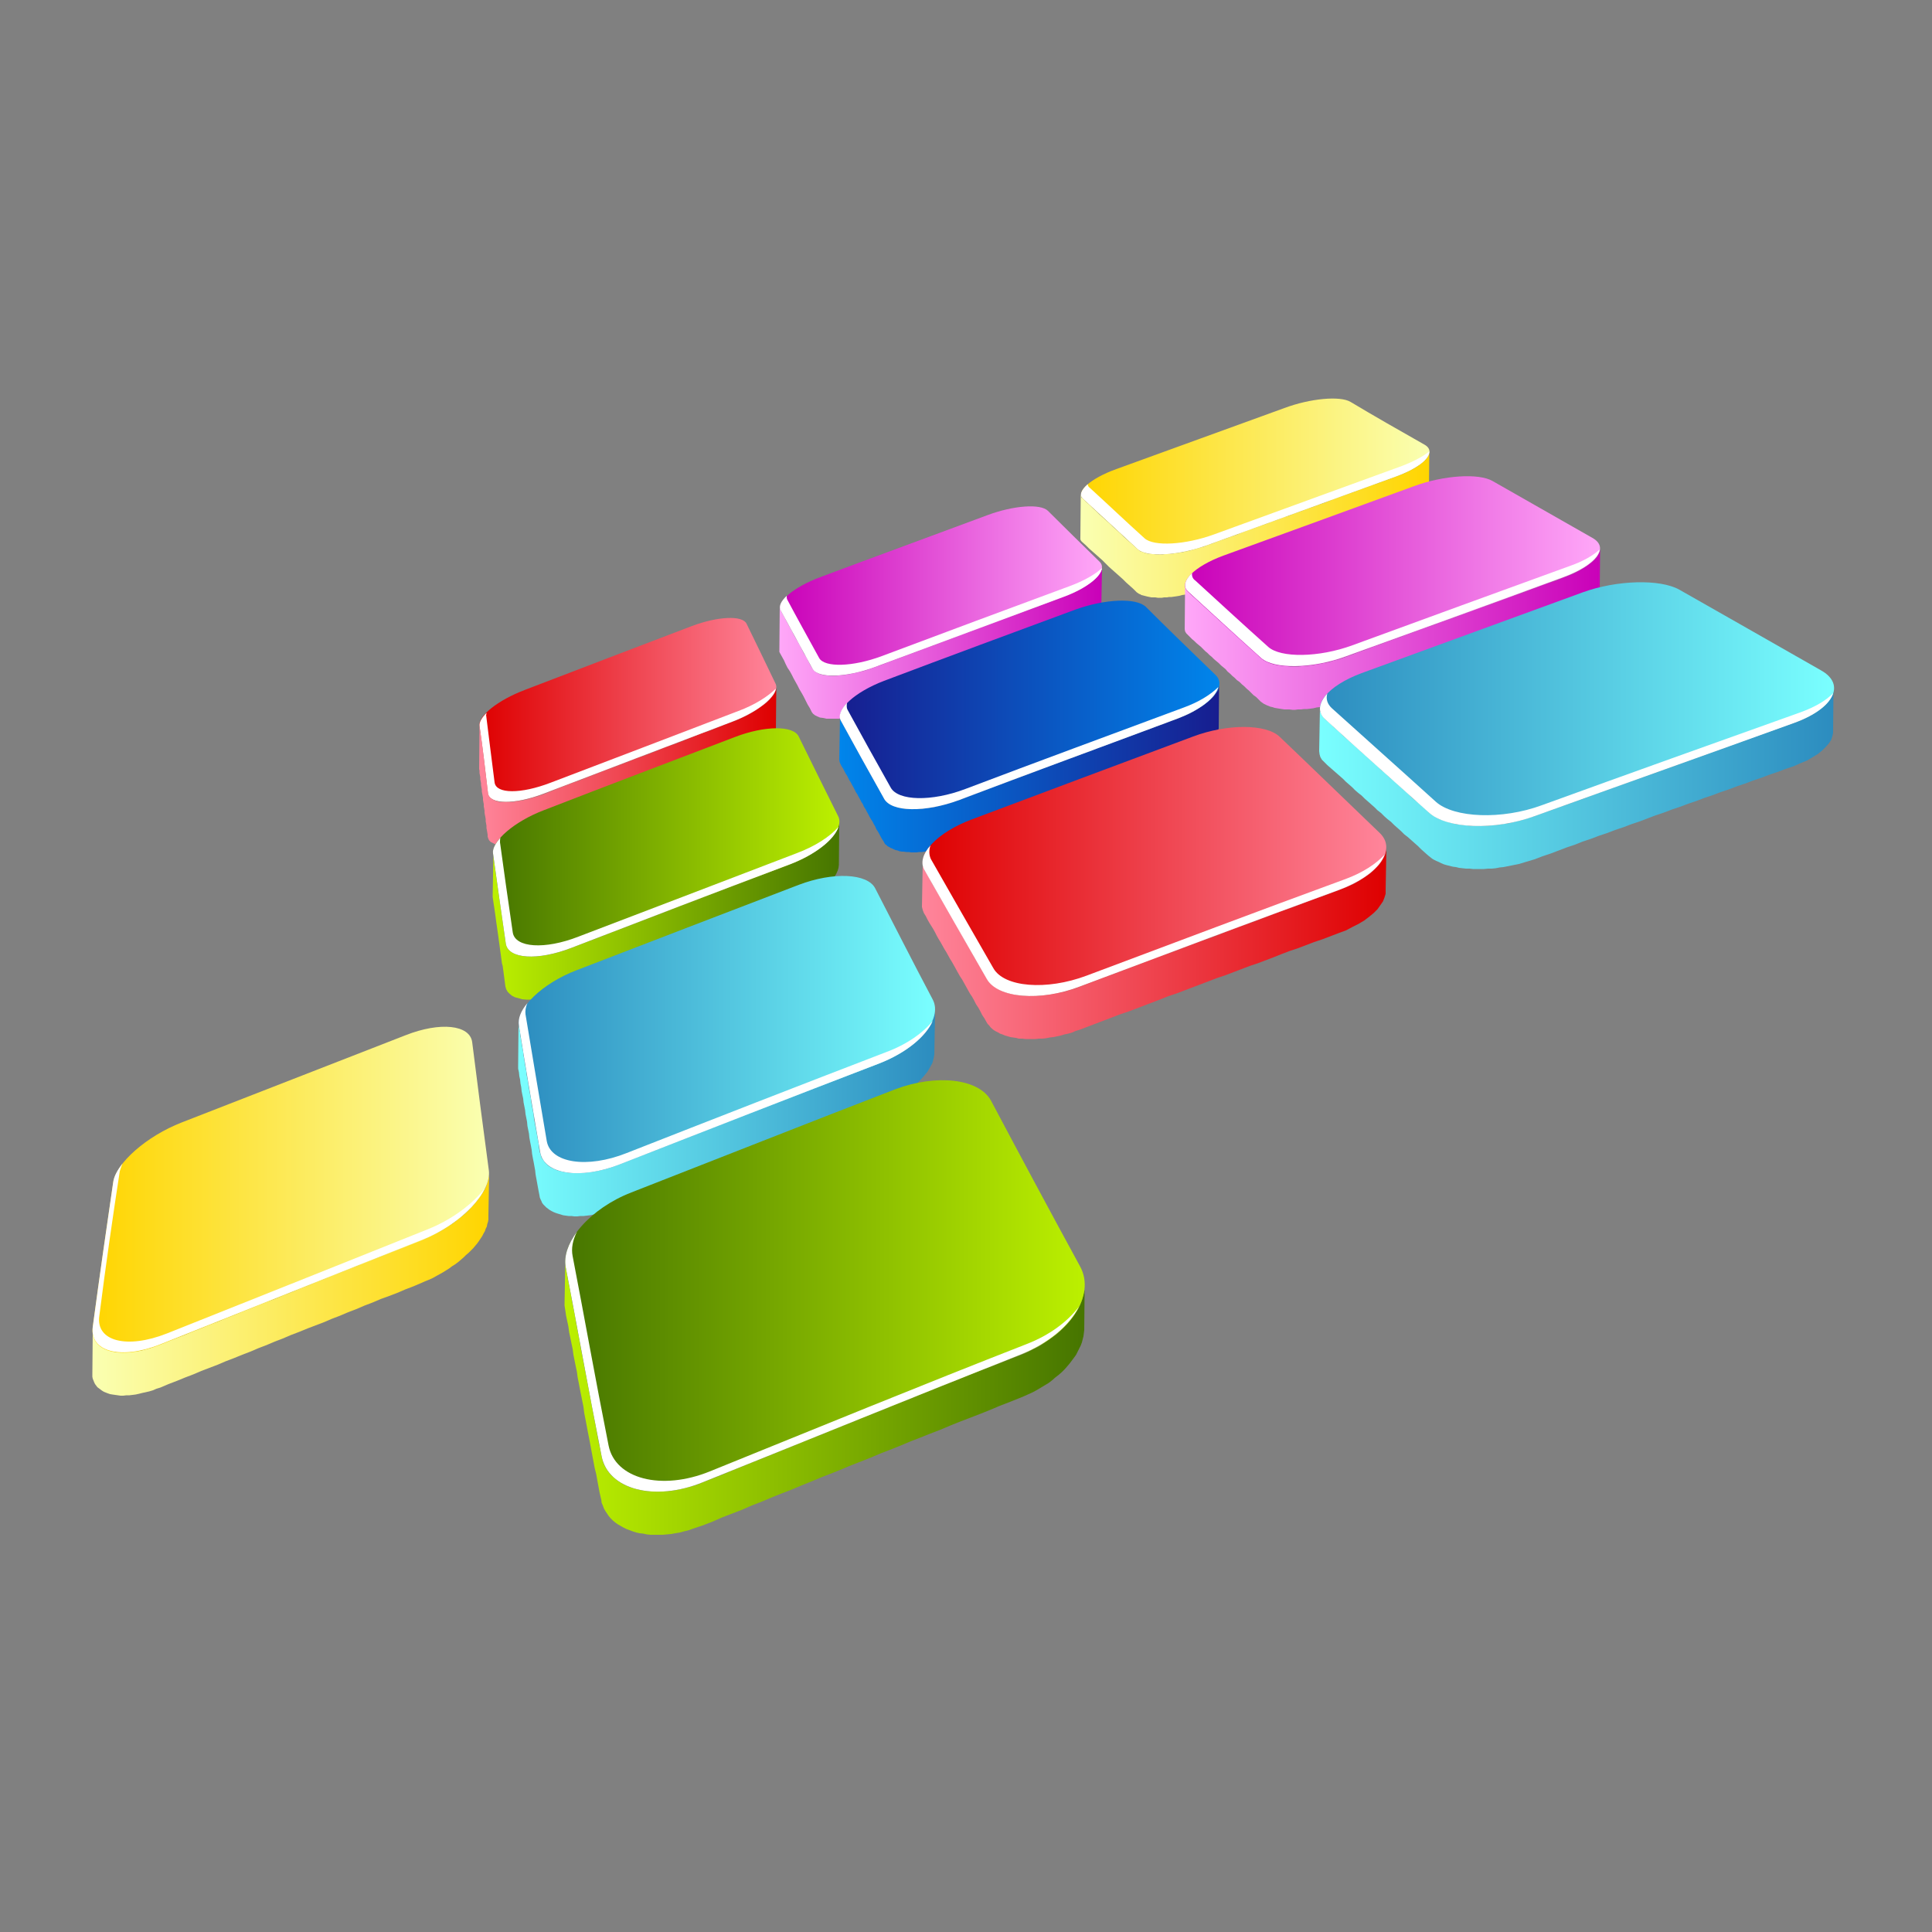 <?xml version="1.0" encoding="utf-8"?>
<!-- Generator: Adobe Illustrator 24.0.1, SVG Export Plug-In . SVG Version: 6.00 Build 0)  -->
<svg version="1.1" id="Layer_1" xmlns="http://www.w3.org/2000/svg" xmlns:xlink="http://www.w3.org/1999/xlink" x="0px" y="0px"
	 viewBox="0 0 500 500" style="enable-background:new 0 0 500 500;" xml:space="preserve">
<rect x="0" y="0" width="500" height="500" fill="#808080" stroke="none"/>
<style type="text/css">
	.st0{fill-rule:evenodd;clip-rule:evenodd;fill:url(#SVGID_1_);}
	.st1{fill-rule:evenodd;clip-rule:evenodd;fill:url(#SVGID_2_);}
	.st2{fill-rule:evenodd;clip-rule:evenodd;fill:url(#SVGID_3_);}
	.st3{fill-rule:evenodd;clip-rule:evenodd;fill:url(#SVGID_4_);}
	.st4{fill-rule:evenodd;clip-rule:evenodd;fill:url(#SVGID_5_);}
	.st5{fill-rule:evenodd;clip-rule:evenodd;fill:url(#SVGID_6_);}
	.st6{fill-rule:evenodd;clip-rule:evenodd;fill:url(#SVGID_7_);}
	.st7{fill-rule:evenodd;clip-rule:evenodd;fill:url(#SVGID_8_);}
	.st8{fill-rule:evenodd;clip-rule:evenodd;fill:url(#SVGID_9_);}
	.st9{fill-rule:evenodd;clip-rule:evenodd;fill:url(#SVGID_10_);}
	.st10{fill-rule:evenodd;clip-rule:evenodd;fill:url(#SVGID_11_);}
	.st11{fill-rule:evenodd;clip-rule:evenodd;fill:url(#SVGID_12_);}
	.st12{fill-rule:evenodd;clip-rule:evenodd;fill:url(#SVGID_13_);}
	.st13{fill-rule:evenodd;clip-rule:evenodd;fill:url(#SVGID_14_);}
	.st14{fill-rule:evenodd;clip-rule:evenodd;fill:url(#SVGID_15_);}
	.st15{fill-rule:evenodd;clip-rule:evenodd;fill:url(#SVGID_16_);}
	.st16{fill-rule:evenodd;clip-rule:evenodd;fill:url(#SVGID_17_);}
	.st17{fill-rule:evenodd;clip-rule:evenodd;fill:url(#SVGID_18_);}
	.st18{fill-rule:evenodd;clip-rule:evenodd;fill:url(#SVGID_19_);}
	.st19{fill-rule:evenodd;clip-rule:evenodd;fill:url(#SVGID_20_);}
	.st20{fill-rule:evenodd;clip-rule:evenodd;fill:url(#SVGID_21_);}
	.st21{fill-rule:evenodd;clip-rule:evenodd;fill:url(#SVGID_22_);}
	.st22{fill-rule:evenodd;clip-rule:evenodd;fill:#FFFFFF;}
</style>
<g>
	
		<linearGradient id="SVGID_1_" gradientUnits="userSpaceOnUse" x1="-154.447" y1="538.146" x2="63.565" y2="538.146" gradientTransform="matrix(-0.471 0 0 0.471 53.836 78.78)">
		<stop  offset="0" style="stop-color:#FFD500"/>
		<stop  offset="1" style="stop-color:#FAFFB2"/>
	</linearGradient>
	<polygon class="st0" points="24,344.6 23.9,355.8 23.9,356.3 24,356.8 24.2,357.3 24.4,357.8 24.6,358.2 24.9,358.6 25.2,359 
		25.6,359.3 26,359.6 26.4,359.9 26.9,360.2 27.4,360.4 27.9,360.6 28.5,360.8 29.1,360.9 29.8,361 30.5,361.1 31.2,361.2 
		31.9,361.2 32.7,361.1 33.5,361.1 34.3,361 35.1,360.9 36,360.7 36.8,360.5 37.7,360.3 38.6,360.1 39.6,359.8 40.5,359.4 
		41.5,359.1 43.6,358.2 45.7,357.4 47.9,356.5 50,355.7 52.1,354.8 54.2,354 56.3,353.2 58.4,352.3 60.5,351.5 62.7,350.6 
		64.8,349.8 66.9,348.9 69,348.1 71.1,347.2 73.2,346.4 75.3,345.5 77.4,344.7 79.6,343.8 81.7,343 83.8,342.2 85.9,341.3 88,340.5 
		90.1,339.6 92.2,338.8 94.3,337.9 96.4,337.1 98.5,336.2 100.7,335.4 102.8,334.6 104.9,333.7 107,332.9 109.1,332 110,331.6 
		111,331.2 111.9,330.8 112.8,330.3 113.7,329.8 114.6,329.3 115.4,328.8 116.2,328.3 117,327.7 117.8,327.2 118.6,326.6 119.3,326 
		120,325.4 120.6,324.8 121.3,324.2 121.9,323.6 122.5,323 123,322.4 123.5,321.8 124,321.1 124.4,320.5 124.8,319.9 125.1,319.3 
		125.5,318.6 125.7,318 126,317.4 126.1,316.8 126.3,316.2 126.4,315.6 126.4,315.1 126.4,314.5 126.6,303.3 126.6,303.9 
		126.5,304.5 126.4,305 126.3,305.6 126.1,306.2 125.9,306.8 125.6,307.5 125.3,308.1 124.9,308.7 124.5,309.3 124.1,309.9 
		123.6,310.6 123.1,311.2 122.6,311.8 122,312.4 121.4,313.1 120.8,313.7 120.1,314.3 119.4,314.9 118.7,315.4 118,316 117.2,316.6 
		116.4,317.1 115.6,317.6 114.7,318.2 113.8,318.7 113,319.1 112,319.6 111.1,320 110.2,320.5 109.2,320.8 107.1,321.7 105,322.5 
		102.9,323.4 100.8,324.2 98.7,325.1 96.6,325.9 94.5,326.7 92.4,327.6 90.3,328.4 88.1,329.3 86,330.1 83.9,331 81.8,331.8 
		79.7,332.7 77.6,333.5 75.5,334.4 73.4,335.2 71.3,336.1 69.1,336.9 67,337.7 64.9,338.6 62.8,339.4 60.7,340.3 58.6,341.1 
		56.5,342 54.3,342.8 52.2,343.7 50.1,344.5 48,345.4 45.9,346.2 43.8,347 41.6,347.9 40.7,348.2 39.7,348.6 38.8,348.9 37.9,349.1 
		37,349.4 36.1,349.6 35.2,349.7 34.4,349.8 33.6,349.9 32.8,350 32.1,350 31.3,350 30.6,349.9 29.9,349.9 29.3,349.7 28.7,349.6 
		28.1,349.4 27.5,349.2 27,349 26.6,348.7 26.1,348.5 25.7,348.1 25.4,347.8 25,347.4 24.8,347 24.5,346.6 24.3,346.1 24.2,345.6 
		24.1,345.1 24,344.6 	"/>
	
		<linearGradient id="SVGID_2_" gradientUnits="userSpaceOnUse" x1="-416.842" y1="610.704" x2="-131.064" y2="610.704" gradientTransform="matrix(-0.471 0 0 0.471 84.392 74.304)">
		<stop  offset="0" style="stop-color:#467500"/>
		<stop  offset="1" style="stop-color:#BCF000"/>
	</linearGradient>
	<polygon class="st1" points="146.3,326.7 146.1,337.8 146.2,338.5 146.3,339.1 146.5,340.5 146.8,341.9 147.1,343.3 147.3,344.8 
		147.6,346.2 147.9,347.7 148.2,349.1 148.4,350.6 148.7,352.1 149,353.6 149.3,355 149.5,356.5 149.8,358 150.1,359.6 150.4,361.1 
		150.7,362.6 151,364.1 151.2,365.7 151.5,367.2 151.8,368.8 152.1,370.4 152.4,371.9 152.7,373.5 153,375.1 153.3,376.7 
		153.6,378.3 153.9,379.9 154.3,381.5 154.6,383.2 154.9,384.8 155.2,386.4 155.6,388.1 155.7,388.9 156,389.6 156.3,390.4 
		156.7,391.1 157.1,391.7 157.5,392.3 158,392.9 158.6,393.5 159.2,394 159.9,394.5 160.6,394.9 161.3,395.3 162.1,395.7 162.9,396 
		163.7,396.3 164.6,396.6 165.5,396.8 166.5,396.9 167.4,397.1 168.4,397.2 169.4,397.2 170.5,397.2 171.5,397.2 172.6,397.1 
		173.7,397 174.8,396.8 176,396.6 177.1,396.3 178.3,396 179.4,395.6 180.6,395.2 181.8,394.8 184.4,393.8 186.9,392.7 189.5,391.7 
		192.1,390.7 194.6,389.6 197.2,388.6 199.8,387.5 202.3,386.5 204.9,385.5 207.5,384.4 210,383.4 212.6,382.3 215.2,381.3 
		217.7,380.3 220.3,379.2 222.9,378.2 225.4,377.2 228,376.1 230.6,375.1 233.1,374.1 235.7,373 238.3,372 240.8,371 243.4,370 
		246,368.9 248.5,367.9 251.1,366.9 253.7,365.9 256.2,364.9 258.8,363.8 261.4,362.8 263.9,361.8 265.1,361.3 266.2,360.8 
		267.3,360.3 268.4,359.7 269.4,359.1 270.4,358.5 271.4,357.9 272.3,357.2 273.1,356.5 274,355.8 274.8,355.1 275.5,354.4 
		276.2,353.6 276.8,352.9 277.4,352.1 278,351.3 278.5,350.6 278.9,349.8 279.3,349 279.7,348.2 280,347.4 280.2,346.6 280.4,345.8 
		280.5,345 280.6,344.2 280.7,333 280.7,333.8 280.5,334.6 280.3,335.4 280.1,336.2 279.8,337 279.5,337.8 279.1,338.6 278.6,339.4 
		278.1,340.2 277.6,340.9 277,341.7 276.3,342.5 275.6,343.2 274.9,343.9 274.1,344.7 273.3,345.4 272.4,346 271.5,346.7 
		270.6,347.3 269.6,348 268.6,348.6 267.5,349.1 266.4,349.7 265.3,350.2 264.1,350.7 261.5,351.7 259,352.7 256.4,353.7 
		253.8,354.7 251.2,355.7 248.7,356.7 246.1,357.8 243.5,358.8 241,359.8 238.4,360.8 235.9,361.9 233.3,362.9 230.7,363.9 
		228.2,365 225.6,366 223,367 220.5,368.1 217.9,369.1 215.3,370.1 212.8,371.2 210.2,372.2 207.6,373.2 205.1,374.3 202.5,375.3 
		199.9,376.4 197.4,377.4 194.8,378.4 192.2,379.5 189.6,380.5 187.1,381.6 184.5,382.6 181.9,383.6 180.8,384.1 179.6,384.5 
		178.4,384.8 177.3,385.1 176.1,385.4 175,385.6 173.9,385.8 172.8,385.9 171.7,386 170.6,386 169.6,386 168.6,386 167.6,385.9 
		166.6,385.8 165.7,385.6 164.7,385.4 163.9,385.1 163,384.9 162.2,384.5 161.4,384.2 160.7,383.7 160,383.3 159.4,382.8 
		158.8,382.3 158.2,381.8 157.7,381.2 157.2,380.5 156.8,379.9 156.4,379.2 156.1,378.5 155.9,377.7 155.7,376.9 155.4,375.3 
		155,373.6 154.7,372 154.4,370.4 154.1,368.7 153.8,367.1 153.5,365.5 153.2,363.9 152.9,362.3 152.6,360.8 152.3,359.2 152,357.6 
		151.7,356.1 151.4,354.5 151.1,353 150.8,351.4 150.5,349.9 150.2,348.4 150,346.9 149.7,345.4 149.4,343.9 149.1,342.4 
		148.9,340.9 148.6,339.4 148.3,338 148,336.5 147.8,335 147.5,333.6 147.2,332.2 146.9,330.7 146.7,329.3 146.4,327.9 146.3,327.3 
		146.3,326.7 	"/>
	
		<linearGradient id="SVGID_3_" gradientUnits="userSpaceOnUse" x1="-340.964" y1="487.242" x2="-111.848" y2="487.242" gradientTransform="matrix(-0.471 0 0 0.471 81.373 58.771)">
		<stop  offset="0" style="stop-color:#2C8CBF"/>
		<stop  offset="1" style="stop-color:#7AFFFF"/>
	</linearGradient>
	<polygon class="st2" points="134.2,264.5 134.1,275.7 134.1,276.6 134.3,277.5 134.4,278.5 134.6,279.4 134.7,280.4 134.9,281.4 
		135,282.4 135.2,283.4 135.4,284.3 135.5,285.3 135.7,286.3 135.9,287.3 136,288.3 136.2,289.3 136.4,290.3 136.5,291.4 
		136.7,292.4 136.9,293.4 137,294.4 137.2,295.5 137.4,296.5 137.6,297.6 137.7,298.6 137.9,299.7 138.1,300.7 138.3,301.8 
		138.5,302.9 138.6,303.9 138.8,305 139,306.1 139.2,307.2 139.4,308.3 139.6,309.3 139.7,309.9 139.9,310.4 140.1,310.8 
		140.3,311.3 140.6,311.7 141,312.1 141.4,312.5 141.8,312.8 142.2,313.1 142.7,313.4 143.3,313.7 143.8,313.9 144.4,314.1 
		145.1,314.3 145.7,314.5 146.4,314.6 147.1,314.7 147.9,314.7 148.6,314.8 149.4,314.8 150.2,314.7 151.1,314.7 151.9,314.6 
		152.8,314.5 153.7,314.3 154.6,314.2 155.5,314 156.4,313.7 157.4,313.5 158.3,313.2 159.3,312.8 160.2,312.5 162.3,311.6 
		164.4,310.8 166.5,310 168.6,309.2 170.7,308.3 172.8,307.5 174.9,306.7 177,305.9 179.1,305 181.2,304.2 183.3,303.4 185.4,302.6 
		187.5,301.8 189.6,300.9 191.7,300.1 193.8,299.3 195.9,298.5 198,297.7 200.1,296.9 202.2,296.1 204.3,295.2 206.4,294.4 
		208.5,293.6 210.6,292.8 212.7,292 214.8,291.2 216.9,290.4 219,289.6 221,288.7 223.1,287.9 225.2,287.1 227.3,286.3 229.2,285.5 
		231,284.7 232.7,283.8 234.2,282.8 235.7,281.8 237,280.7 238.1,279.6 239.1,278.5 240,277.4 240.7,276.2 241.3,275.1 241.6,274 
		241.8,272.9 242,261.7 241.8,262.8 241.4,263.9 240.9,265.1 240.2,266.2 239.3,267.3 238.3,268.4 237.1,269.5 235.8,270.6 
		234.4,271.6 232.8,272.6 231.1,273.5 229.4,274.4 227.5,275.1 225.4,276 223.3,276.8 221.2,277.6 219.1,278.4 217,279.2 214.9,280 
		212.8,280.8 210.7,281.6 208.6,282.4 206.5,283.2 204.4,284.1 202.3,284.9 200.2,285.7 198.1,286.5 196,287.3 193.9,288.1 
		191.8,288.9 189.7,289.8 187.6,290.6 185.6,291.4 183.5,292.2 181.4,293 179.3,293.9 177.2,294.7 175.1,295.5 173,296.3 
		170.9,297.2 168.8,298 166.7,298.8 164.6,299.6 162.5,300.4 160.4,301.3 159.4,301.6 158.5,302 157.5,302.3 156.6,302.6 
		155.6,302.8 154.7,303 153.8,303.2 152.9,303.3 152.1,303.4 151.2,303.5 150.4,303.6 149.6,303.6 148.8,303.6 148,303.6 
		147.3,303.5 146.6,303.4 145.9,303.3 145.2,303.1 144.6,303 144,302.8 143.4,302.5 142.9,302.3 142.4,302 141.9,301.7 141.5,301.3 
		141.1,300.9 140.8,300.5 140.5,300.1 140.2,299.7 140,299.2 139.9,298.7 139.7,298.2 139.5,297.1 139.4,296 139.2,294.9 139,293.8 
		138.8,292.7 138.6,291.7 138.4,290.6 138.2,289.6 138.1,288.5 137.9,287.4 137.7,286.4 137.5,285.3 137.4,284.3 137.2,283.3 
		137,282.2 136.8,281.2 136.7,280.2 136.5,279.2 136.3,278.2 136.2,277.2 136,276.2 135.8,275.1 135.7,274.2 135.5,273.2 
		135.4,272.2 135.2,271.2 135,270.2 134.9,269.2 134.7,268.3 134.6,267.3 134.4,266.3 134.2,265.4 134.2,264.5 	"/>
	
		<linearGradient id="SVGID_4_" gradientUnits="userSpaceOnUse" x1="-654.099" y1="349.144" x2="-371.505" y2="349.144" gradientTransform="matrix(-0.471 0 0 0.471 166.457 37.261)">
		<stop  offset="0" style="stop-color:#2C8CBF"/>
		<stop  offset="1" style="stop-color:#7AFFFF"/>
	</linearGradient>
	<polygon class="st3" points="474.5,178.5 474.4,189.7 474.2,190.6 473.9,191.5 473.3,192.4 472.5,193.3 471.6,194.2 470.5,195.1 
		469.2,195.9 467.7,196.8 466,197.5 464.2,198.3 462.1,199 460,199.8 457.9,200.5 455.8,201.3 453.7,202 451.6,202.8 449.5,203.5 
		447.4,204.3 445.3,205 443.2,205.8 441.1,206.5 439,207.3 436.9,208 434.8,208.8 432.7,209.5 430.6,210.3 428.5,211 426.4,211.8 
		424.3,212.6 422.2,213.3 420.1,214.1 418,214.8 415.9,215.6 413.8,216.3 411.7,217.1 409.6,217.8 407.6,218.6 405.5,219.3 
		403.4,220.1 401.3,220.9 399.2,221.6 397.1,222.4 396.1,222.7 395.1,223 394.1,223.3 393.1,223.6 392.1,223.8 391.1,224 
		390.1,224.2 389.1,224.4 388.1,224.5 387.1,224.7 386.1,224.8 385.1,224.8 384.1,224.9 383.1,224.9 382.2,224.9 381.2,224.9 
		380.3,224.8 379.4,224.8 378.5,224.7 377.6,224.6 376.8,224.4 376,224.3 375.2,224.1 374.4,223.9 373.7,223.7 373,223.4 
		372.4,223.1 371.7,222.8 371.1,222.5 370.6,222.2 370.1,221.8 369.6,221.4 368.7,220.6 367.8,219.8 367,219 366.1,218.2 
		365.2,217.4 364.3,216.6 363.4,215.9 362.6,215.1 361.7,214.3 360.8,213.5 360,212.7 359.1,212 358.2,211.2 357.4,210.4 
		356.5,209.7 355.7,208.9 354.9,208.2 354,207.4 353.2,206.7 352.4,205.9 351.5,205.2 350.7,204.5 349.9,203.7 349.1,203 
		348.3,202.3 347.5,201.5 346.7,200.8 345.9,200.1 345.1,199.4 344.3,198.7 343.5,198 342.7,197.2 342.1,196.6 341.7,195.9 
		341.5,195.2 341.4,194.4 341.6,183.3 341.6,184 341.9,184.7 342.3,185.4 342.9,186.1 343.7,186.8 344.5,187.5 345.2,188.2 
		346,188.9 346.8,189.6 347.6,190.4 348.4,191.1 349.2,191.8 350.1,192.6 350.9,193.3 351.7,194 352.5,194.8 353.4,195.5 
		354.2,196.3 355,197 355.9,197.8 356.7,198.5 357.5,199.3 358.4,200 359.2,200.8 360.1,201.6 361,202.3 361.8,203.1 362.7,203.9 
		363.6,204.7 364.5,205.5 365.3,206.3 366.2,207.1 367.1,207.8 368,208.6 368.9,209.4 369.8,210.3 370.2,210.6 370.7,211 
		371.3,211.3 371.9,211.7 372.5,212 373.2,212.2 373.9,212.5 374.6,212.7 375.3,212.9 376.1,213.1 376.9,213.3 377.8,213.4 
		378.6,213.5 379.5,213.6 380.4,213.7 381.4,213.7 382.3,213.7 383.3,213.7 384.2,213.7 385.2,213.7 386.2,213.6 387.2,213.5 
		388.2,213.4 389.2,213.2 390.2,213.1 391.2,212.9 392.3,212.6 393.3,212.4 394.3,212.1 395.3,211.8 396.2,211.5 397.2,211.2 
		399.3,210.4 401.4,209.7 403.5,208.9 405.6,208.2 407.7,207.4 409.8,206.7 411.9,205.9 414,205.1 416.1,204.4 418.2,203.6 
		420.3,202.9 422.4,202.1 424.5,201.4 426.6,200.6 428.7,199.9 430.8,199.1 432.9,198.4 435,197.6 437,196.9 439.1,196.1 
		441.2,195.4 443.3,194.6 445.4,193.9 447.5,193.1 449.6,192.3 451.7,191.6 453.8,190.8 455.9,190.1 458,189.3 460.1,188.6 
		462.2,187.8 464.3,187.1 466.1,186.4 467.8,185.6 469.3,184.8 470.6,183.9 471.7,183.1 472.7,182.2 473.4,181.2 474,180.3 
		474.4,179.4 474.5,178.5 	"/>
	
		<linearGradient id="SVGID_5_" gradientUnits="userSpaceOnUse" x1="-259.178" y1="337.103" x2="-95.812" y2="337.103" gradientTransform="matrix(-0.471 0 0 0.471 78.855 39.596)">
		<stop  offset="0" style="stop-color:#DE0000"/>
		<stop  offset="1" style="stop-color:#FF859B"/>
	</linearGradient>
	<polygon class="st4" points="124.1,187.8 124,199 124.1,199.5 124.1,200.1 124.2,200.6 124.3,201.1 124.3,201.7 124.4,202.2 
		124.5,202.7 124.5,203.2 124.6,203.8 124.7,204.3 124.7,204.9 124.8,205.4 124.9,205.9 125,206.5 125,207 125.1,207.6 125.2,208.1 
		125.2,208.7 125.3,209.2 125.4,209.8 125.4,210.3 125.5,210.9 125.6,211.4 125.7,212 125.7,212.6 125.8,213.1 125.9,213.7 
		125.9,214.3 126,214.8 126.1,215.4 126.2,216 126.2,216.5 126.4,217.1 126.6,217.5 127,217.9 127.6,218.2 128.2,218.5 129,218.6 
		129.8,218.7 130.7,218.8 131.7,218.8 132.8,218.7 134,218.5 135.2,218.3 136.5,218 137.9,217.6 139.2,217.2 140.6,216.6 
		142.2,216.1 143.7,215.5 145.2,214.9 146.7,214.3 148.2,213.7 149.8,213.1 151.3,212.6 152.8,212 154.3,211.4 155.8,210.8 
		157.4,210.2 158.9,209.6 160.4,209.1 161.9,208.5 163.4,207.9 165,207.3 166.5,206.7 168,206.2 169.5,205.6 171,205 172.6,204.4 
		174.1,203.8 175.6,203.2 177.1,202.7 178.7,202.1 180.2,201.5 181.7,200.9 183.2,200.3 184.7,199.8 186.3,199.2 187.8,198.6 
		189.3,198 190.7,197.5 192,196.9 193.2,196.3 194.4,195.6 195.5,195 196.5,194.3 197.4,193.6 198.2,192.9 198.9,192.3 199.6,191.6 
		200,191 200.4,190.3 200.7,189.7 200.8,189.1 200.9,178 200.8,178.5 200.6,179.1 200.2,179.8 199.7,180.4 199.1,181.1 198.4,181.8 
		197.6,182.4 196.6,183.1 195.6,183.8 194.6,184.4 193.4,185.1 192.1,185.7 190.8,186.3 189.5,186.8 187.9,187.4 186.4,188 
		184.9,188.6 183.4,189.2 181.8,189.7 180.3,190.3 178.8,190.9 177.3,191.5 175.8,192.1 174.2,192.7 172.7,193.2 171.2,193.8 
		169.7,194.4 168.2,195 166.6,195.6 165.1,196.1 163.6,196.7 162.1,197.3 160.5,197.9 159,198.5 157.5,199 156,199.6 154.5,200.2 
		152.9,200.8 151.4,201.4 149.9,202 148.4,202.5 146.9,203.1 145.3,203.7 143.8,204.3 142.3,204.9 140.8,205.5 139.4,206 138,206.4 
		136.7,206.8 135.4,207.1 134.2,207.3 133,207.5 131.9,207.6 130.9,207.6 129.9,207.6 129.1,207.5 128.4,207.3 127.7,207 
		127.2,206.7 126.8,206.3 126.5,205.9 126.4,205.4 126.3,204.8 126.2,204.2 126.2,203.7 126.1,203.1 126,202.5 125.9,201.9 
		125.9,201.4 125.8,200.8 125.7,200.3 125.7,199.7 125.6,199.2 125.5,198.6 125.5,198 125.4,197.5 125.3,196.9 125.2,196.4 
		125.2,195.9 125.1,195.3 125,194.8 125,194.2 124.9,193.7 124.8,193.1 124.8,192.6 124.7,192.1 124.6,191.5 124.6,191 124.5,190.5 
		124.4,189.9 124.3,189.4 124.3,188.9 124.2,188.4 124.1,187.8 	"/>
	
		<linearGradient id="SVGID_6_" gradientUnits="userSpaceOnUse" x1="-291.909" y1="398.729" x2="-101.423" y2="398.729" gradientTransform="matrix(-0.471 0 0 0.471 79.736 47.863)">
		<stop  offset="0" style="stop-color:#467500"/>
		<stop  offset="1" style="stop-color:#BCF000"/>
	</linearGradient>
	<polygon class="st5" points="127.7,220.9 127.5,232.1 127.6,232.8 127.7,233.5 127.8,234.2 127.9,234.8 128,235.5 128.1,236.2 
		128.2,236.9 128.3,237.6 128.4,238.4 128.5,239.1 128.6,239.8 128.7,240.5 128.8,241.2 128.9,241.9 129,242.6 129.1,243.4 
		129.2,244.1 129.3,244.8 129.4,245.6 129.5,246.3 129.6,247 129.7,247.8 129.8,248.5 129.9,249.3 130.1,250 130.2,250.8 
		130.3,251.5 130.4,252.3 130.5,253 130.6,253.8 130.7,254.6 130.8,255.3 131,256 131.4,256.7 131.9,257.2 132.5,257.7 133.3,258.1 
		134.1,258.3 135.1,258.6 136.2,258.7 137.5,258.7 138.7,258.7 140.1,258.5 141.5,258.3 143,258 144.6,257.6 146.2,257.1 
		147.8,256.5 149.6,255.8 151.3,255.1 153.1,254.4 154.9,253.8 156.6,253.1 158.4,252.4 160.2,251.7 161.9,251 163.7,250.4 
		165.5,249.7 167.2,249 169,248.3 170.7,247.7 172.5,247 174.3,246.3 176,245.6 177.8,244.9 179.6,244.3 181.3,243.6 183.1,242.9 
		184.8,242.2 186.6,241.6 188.4,240.9 190.1,240.2 191.9,239.6 193.7,238.9 195.4,238.2 197.2,237.5 198.9,236.9 200.7,236.2 
		202.5,235.5 204.2,234.8 205.8,234.2 207.3,233.5 208.8,232.8 210.1,232 211.3,231.2 212.5,230.4 213.5,229.5 214.4,228.7 
		215.2,227.8 215.9,227 216.4,226.2 216.8,225.3 217,224.6 217.1,223.8 217.2,212.6 217.1,213.4 216.9,214.2 216.5,215 216,215.8 
		215.3,216.7 214.6,217.5 213.6,218.4 212.6,219.2 211.5,220 210.2,220.8 208.9,221.6 207.5,222.3 206,223 204.4,223.7 202.6,224.3 
		200.9,225 199.1,225.7 197.3,226.4 195.6,227 193.8,227.7 192,228.4 190.3,229.1 188.5,229.7 186.8,230.4 185,231.1 183.2,231.7 
		181.5,232.4 179.7,233.1 177.9,233.8 176.2,234.4 174.4,235.1 172.7,235.8 170.9,236.5 169.1,237.2 167.4,237.8 165.6,238.5 
		163.8,239.2 162.1,239.9 160.3,240.5 158.5,241.2 156.8,241.9 155,242.6 153.2,243.3 151.5,243.9 149.7,244.6 147.9,245.3 
		146.3,245.9 144.7,246.4 143.2,246.8 141.7,247.1 140.3,247.3 138.9,247.5 137.6,247.5 136.4,247.5 135.3,247.4 134.3,247.2 
		133.4,246.9 132.6,246.5 132,246 131.5,245.5 131.2,244.9 131,244.2 130.9,243.4 130.7,242.6 130.6,241.9 130.5,241.1 130.4,240.3 
		130.3,239.6 130.2,238.8 130.1,238.1 130,237.3 129.9,236.6 129.8,235.9 129.7,235.1 129.6,234.4 129.5,233.7 129.4,232.9 
		129.2,232.2 129.1,231.5 129,230.7 128.9,230 128.8,229.3 128.7,228.6 128.6,227.9 128.5,227.2 128.4,226.5 128.3,225.8 
		128.2,225.1 128.1,224.4 128,223.7 127.9,223 127.8,222.3 127.7,221.6 127.7,220.9 	"/>
	
		<linearGradient id="SVGID_7_" gradientUnits="userSpaceOnUse" x1="-533.453" y1="415.055" x2="-278.344" y2="415.055" gradientTransform="matrix(-0.471 0 0 0.471 107.516 48.526)">
		<stop  offset="0" style="stop-color:#DE0000"/>
		<stop  offset="1" style="stop-color:#FF859B"/>
	</linearGradient>
	<polygon class="st6" points="238.8,223.6 238.6,234.7 238.8,235.5 239.1,236.3 239.6,237.1 240,237.9 240.5,238.8 241,239.6 
		241.5,240.4 242,241.3 242.4,242.1 242.9,243 243.4,243.8 243.9,244.7 244.4,245.6 244.9,246.4 245.4,247.3 245.9,248.2 246.4,249 
		246.9,249.9 247.4,250.8 247.9,251.7 248.4,252.6 249,253.5 249.5,254.4 250,255.3 250.5,256.2 251,257.1 251.6,258 252.1,258.9 
		252.6,259.9 253.2,260.8 253.7,261.7 254.2,262.7 254.8,263.6 255.3,264.5 255.6,265 256,265.4 256.3,265.8 256.7,266.2 
		257.2,266.6 257.7,266.9 258.3,267.2 258.8,267.5 259.4,267.7 260.1,268 260.8,268.2 261.5,268.4 262.2,268.5 262.9,268.6 
		263.7,268.8 264.5,268.8 265.4,268.9 266.2,268.9 267.1,268.9 268,268.9 268.9,268.8 269.8,268.8 270.7,268.7 271.7,268.5 
		272.6,268.4 273.6,268.2 274.5,268 275.5,267.7 276.5,267.5 277.5,267.2 278.4,266.8 279.4,266.5 281.5,265.7 283.6,264.9 
		285.7,264.1 287.8,263.3 289.9,262.5 292,261.8 294.1,261 296.2,260.2 298.3,259.4 300.4,258.6 302.4,257.8 304.5,257.1 
		306.6,256.3 308.7,255.5 310.8,254.7 312.9,253.9 315,253.1 317.1,252.4 319.2,251.6 321.3,250.8 323.4,250 325.5,249.3 
		327.6,248.5 329.7,247.7 331.7,246.9 333.8,246.1 335.9,245.4 338,244.6 340.1,243.8 342.2,243.1 344.3,242.3 346.4,241.5 
		348.3,240.8 350,239.9 351.6,239.1 353.1,238.2 354.4,237.2 355.5,236.3 356.5,235.3 357.2,234.3 357.9,233.3 358.3,232.3 
		358.6,231.3 358.6,230.3 358.8,219.1 358.7,220.1 358.5,221.1 358,222.1 357.4,223.1 356.6,224.1 355.6,225.1 354.5,226.1 
		353.2,227 351.8,227.9 350.2,228.8 348.4,229.6 346.6,230.3 344.5,231.1 342.4,231.9 340.3,232.6 338.2,233.4 336.1,234.2 334,235 
		331.9,235.7 329.8,236.5 327.7,237.3 325.6,238.1 323.5,238.9 321.4,239.6 319.3,240.4 317.2,241.2 315.2,242 313.1,242.8 
		311,243.5 308.9,244.3 306.8,245.1 304.7,245.9 302.6,246.7 300.5,247.4 298.4,248.2 296.3,249 294.2,249.8 292.1,250.6 290,251.4 
		287.9,252.2 285.9,252.9 283.8,253.7 281.7,254.5 279.6,255.3 278.6,255.7 277.6,256 276.6,256.3 275.7,256.6 274.7,256.8 
		273.7,257 272.8,257.2 271.8,257.3 270.9,257.5 269.9,257.6 269,257.7 268.1,257.7 267.2,257.7 266.4,257.7 265.5,257.7 
		264.7,257.7 263.9,257.6 263.1,257.5 262.3,257.3 261.6,257.2 260.9,257 260.2,256.8 259.6,256.6 259,256.3 258.4,256 257.9,255.7 
		257.4,255.4 256.9,255 256.5,254.6 256.1,254.2 255.8,253.8 255.5,253.4 254.9,252.4 254.4,251.5 253.9,250.5 253.3,249.6 
		252.8,248.7 252.2,247.8 251.7,246.8 251.2,245.9 250.7,245 250.1,244.1 249.6,243.2 249.1,242.3 248.6,241.4 248.1,240.5 
		247.6,239.6 247.1,238.7 246.6,237.9 246.1,237 245.6,236.1 245.1,235.2 244.6,234.4 244.1,233.5 243.6,232.7 243.1,231.8 
		242.6,231 242.1,230.1 241.6,229.3 241.1,228.4 240.7,227.6 240.2,226.7 239.7,225.9 239.2,225.1 238.9,224.3 238.8,223.6 	"/>
	
		<linearGradient id="SVGID_8_" gradientUnits="userSpaceOnUse" x1="-396.809" y1="285.66" x2="-219.543" y2="285.66" gradientTransform="matrix(-0.471 0 0 0.471 98.281 31.892)">
		<stop  offset="0" style="stop-color:#C900B8"/>
		<stop  offset="1" style="stop-color:#FFA8F8"/>
	</linearGradient>
	<polygon class="st7" points="201.8,157 201.7,168.2 201.7,168.7 201.9,169.1 202.4,170 202.9,170.9 203.3,171.8 203.8,172.8 
		204.4,173.7 204.9,174.6 205.4,175.6 205.9,176.5 206.4,177.4 206.9,178.4 207.5,179.4 208,180.3 208.5,181.3 209,182.3 
		209.6,183.3 210.1,184.3 210.4,184.7 210.9,185.1 211.5,185.4 212.2,185.7 213,185.8 213.9,186 214.9,186 215.9,186 217.1,186 
		218.3,185.8 219.5,185.7 220.8,185.4 222.2,185.1 223.5,184.7 224.9,184.3 226.3,183.8 227.8,183.2 229.4,182.7 230.9,182.1 
		232.4,181.5 233.9,181 235.4,180.4 237,179.8 238.5,179.3 240,178.7 241.5,178.1 243,177.6 244.5,177 246.1,176.4 247.6,175.9 
		249.1,175.3 250.6,174.7 252.1,174.2 253.7,173.6 255.2,173.1 256.7,172.5 258.2,171.9 259.7,171.4 261.2,170.8 262.8,170.2 
		264.3,169.7 265.8,169.1 267.3,168.5 268.8,168 270.4,167.4 271.9,166.8 273.4,166.3 274.9,165.7 276.3,165.2 277.6,164.6 
		278.8,164 279.9,163.4 280.9,162.8 281.8,162.2 282.6,161.6 283.3,160.9 283.9,160.3 284.4,159.7 284.7,159.1 284.9,158.6 285,158 
		285.2,146.8 285.1,147.4 284.9,147.9 284.5,148.5 284.1,149.1 283.5,149.8 282.8,150.4 282,151 281,151.6 280,152.3 278.9,152.9 
		277.7,153.4 276.4,154 275,154.5 273.5,155.1 272,155.7 270.5,156.2 269,156.8 267.5,157.4 265.9,157.9 264.4,158.5 262.9,159.1 
		261.4,159.6 259.9,160.2 258.4,160.7 256.8,161.3 255.3,161.9 253.8,162.4 252.3,163 250.8,163.6 249.2,164.1 247.7,164.7 
		246.2,165.3 244.7,165.8 243.2,166.4 241.7,167 240.1,167.5 238.6,168.1 237.1,168.7 235.6,169.2 234.1,169.8 232.5,170.4 
		231,170.9 229.5,171.5 228,172.1 226.5,172.6 225.1,173.1 223.7,173.6 222.3,173.9 221,174.2 219.7,174.5 218.4,174.7 217.2,174.8 
		216.1,174.9 215,174.9 214,174.8 213.1,174.7 212.3,174.5 211.6,174.2 211.1,173.9 210.6,173.5 210.3,173.1 209.7,172.1 
		209.2,171.1 208.7,170.1 208.1,169.2 207.6,168.2 207.1,167.2 206.6,166.3 206,165.3 205.5,164.4 205,163.4 204.5,162.5 204,161.6 
		203.5,160.7 203,159.7 202.5,158.8 202,157.9 201.9,157.5 201.8,157 	"/>
	
		<linearGradient id="SVGID_9_" gradientUnits="userSpaceOnUse" x1="-453.014" y1="339.6" x2="-244.299" y2="339.6" gradientTransform="matrix(-0.471 0 0 0.471 102.168 38.983)">
		<stop  offset="0" style="stop-color:#171D8F"/>
		<stop  offset="1" style="stop-color:#0085EB"/>
	</linearGradient>
	<polygon class="st8" points="217.4,185.4 217.2,196.6 217.3,197.2 217.5,197.7 217.8,198.3 218.2,198.9 218.5,199.5 218.8,200.1 
		219.2,200.7 219.5,201.3 219.8,201.9 220.2,202.5 220.5,203.1 220.9,203.8 221.2,204.4 221.5,205 221.9,205.6 222.2,206.2 
		222.6,206.9 222.9,207.5 223.3,208.1 223.6,208.8 224,209.4 224.3,210 224.7,210.7 225,211.3 225.4,212 225.8,212.6 226.1,213.2 
		226.5,213.9 226.8,214.6 227.2,215.2 227.6,215.9 227.9,216.5 228.3,217.2 228.7,217.8 228.9,218.2 229.1,218.5 229.4,218.7 
		229.7,219 230.1,219.2 230.4,219.4 230.9,219.6 231.3,219.8 231.8,220 232.3,220.1 232.8,220.3 233.4,220.4 233.9,220.4 
		234.5,220.5 235.2,220.5 235.8,220.6 236.5,220.6 237.2,220.6 237.9,220.5 238.6,220.5 239.3,220.4 240.1,220.3 240.8,220.2 
		241.6,220 242.4,219.9 243.2,219.7 244,219.5 244.8,219.3 245.6,219.1 246.4,218.8 247.2,218.5 248,218.2 249.8,217.6 251.5,216.9 
		253.3,216.2 255,215.6 256.8,214.9 258.6,214.3 260.3,213.6 262.1,212.9 263.8,212.3 265.6,211.6 267.4,211 269.1,210.3 
		270.9,209.7 272.6,209 274.4,208.4 276.2,207.7 277.9,207 279.7,206.4 281.4,205.7 283.2,205.1 285,204.4 286.7,203.8 288.5,203.1 
		290.3,202.5 292,201.8 293.8,201.2 295.5,200.5 297.3,199.8 299.1,199.2 300.8,198.5 302.6,197.9 304.4,197.2 305.9,196.6 
		307.4,195.9 308.8,195.2 310,194.5 311.2,193.8 312.2,193 313.1,192.2 313.8,191.5 314.4,190.7 314.9,189.9 315.2,189.2 
		315.4,188.5 315.5,177.3 315.4,178 315.1,178.8 314.6,179.5 314,180.3 313.2,181.1 312.3,181.8 311.3,182.6 310.2,183.3 
		308.9,184.1 307.6,184.8 306.1,185.4 304.5,186.1 302.7,186.7 301,187.4 299.2,188 297.5,188.7 295.7,189.3 293.9,190 292.2,190.6 
		290.4,191.3 288.6,191.9 286.9,192.6 285.1,193.2 283.4,193.9 281.6,194.6 279.8,195.2 278.1,195.9 276.3,196.5 274.5,197.2 
		272.8,197.8 271,198.5 269.3,199.1 267.5,199.8 265.7,200.5 264,201.1 262.2,201.8 260.5,202.4 258.7,203.1 256.9,203.7 
		255.2,204.4 253.4,205.1 251.7,205.7 249.9,206.4 248.2,207.1 247.3,207.3 246.5,207.6 245.7,207.9 244.9,208.1 244.1,208.3 
		243.3,208.5 242.5,208.7 241.7,208.9 241,209 240.2,209.1 239.5,209.2 238.7,209.3 238,209.3 237.3,209.4 236.6,209.4 236,209.4 
		235.3,209.4 234.7,209.3 234.1,209.3 233.5,209.2 233,209.1 232.4,209 231.9,208.8 231.5,208.7 231,208.5 230.6,208.3 230.2,208.1 
		229.9,207.8 229.6,207.6 229.3,207.3 229,207 228.8,206.7 228.5,206 228.1,205.3 227.7,204.7 227.4,204 227,203.4 226.6,202.7 
		226.3,202.1 225.9,201.4 225.5,200.8 225.2,200.1 224.8,199.5 224.5,198.9 224.1,198.2 223.8,197.6 223.4,196.9 223.1,196.3 
		222.7,195.7 222.4,195.1 222,194.4 221.7,193.8 221.3,193.2 221,192.6 220.7,192 220.3,191.4 220,190.7 219.6,190.1 219.3,189.5 
		219,188.9 218.6,188.3 218.3,187.7 218,187.1 217.7,186.5 217.4,186 217.4,185.4 	"/>
	
		<linearGradient id="SVGID_10_" gradientUnits="userSpaceOnUse" x1="-535.398" y1="235.915" x2="-343.569" y2="235.915" gradientTransform="matrix(-0.471 0 0 0.471 117.756 24.627)">
		<stop  offset="0" style="stop-color:#FFD500"/>
		<stop  offset="1" style="stop-color:#FAFFB2"/>
	</linearGradient>
	<polygon class="st9" points="279.7,128 279.6,139.1 279.6,139.6 279.8,140 280.1,140.3 281,141.1 281.8,141.9 282.7,142.7 
		283.5,143.4 284.4,144.2 285.3,145 286.1,145.8 287,146.7 287.9,147.5 288.8,148.3 289.7,149.1 290.6,149.9 291.5,150.8 
		292.4,151.6 293.3,152.4 294.2,153.3 294.5,153.5 294.8,153.7 295.1,153.8 295.4,154 295.8,154.1 296.2,154.2 296.6,154.3 
		297,154.4 297.5,154.5 298,154.6 298.5,154.6 299,154.6 299.6,154.7 300.2,154.7 300.7,154.7 301.3,154.6 302,154.6 302.6,154.5 
		303.2,154.5 303.9,154.4 304.6,154.3 305.2,154.2 305.9,154 306.6,153.9 307.3,153.7 308,153.6 308.7,153.4 309.4,153.2 310.1,153 
		310.8,152.8 311.5,152.5 312.2,152.3 313.7,151.7 315.3,151.2 316.8,150.6 318.3,150.1 319.8,149.5 321.3,149 322.9,148.4 
		324.4,147.9 325.9,147.3 327.4,146.8 328.9,146.2 330.5,145.7 332,145.1 333.5,144.5 335,144 336.5,143.4 338.1,142.9 339.6,142.3 
		341.1,141.8 342.6,141.2 344.2,140.7 345.7,140.1 347.2,139.6 348.7,139 350.2,138.5 351.7,137.9 353.3,137.4 354.8,136.8 
		356.3,136.3 357.8,135.7 359.3,135.2 360.9,134.6 362.2,134.1 363.5,133.6 364.6,133 365.7,132.4 366.6,131.9 367.5,131.3 
		368.2,130.7 368.7,130.1 369.2,129.6 369.5,129 369.7,128.5 369.8,128 369.9,116.8 369.9,117.3 369.7,117.8 369.4,118.4 368.9,119 
		368.3,119.5 367.6,120.1 366.8,120.7 365.8,121.3 364.8,121.8 363.6,122.4 362.4,122.9 361,123.4 359.5,124 358,124.5 356.5,125.1 
		354.9,125.6 353.4,126.2 351.9,126.7 350.4,127.3 348.9,127.8 347.3,128.4 345.8,128.9 344.3,129.5 342.8,130.1 341.3,130.6 
		339.7,131.2 338.2,131.7 336.7,132.3 335.2,132.8 333.7,133.4 332.1,133.9 330.6,134.5 329.1,135 327.6,135.6 326.1,136.1 
		324.5,136.7 323,137.2 321.5,137.8 320,138.4 318.5,138.9 316.9,139.5 315.4,140 313.9,140.6 312.4,141.1 311.7,141.4 311,141.6 
		310.3,141.8 309.6,142 308.9,142.2 308.2,142.4 307.5,142.6 306.8,142.7 306.1,142.9 305.4,143 304.7,143.1 304,143.2 303.4,143.3 
		302.7,143.4 302.1,143.4 301.5,143.4 300.9,143.5 300.3,143.5 299.7,143.5 299.2,143.5 298.6,143.4 298.1,143.4 297.6,143.3 
		297.2,143.3 296.7,143.2 296.3,143.1 295.9,142.9 295.5,142.8 295.2,142.7 294.9,142.5 294.6,142.3 294.4,142.1 293.5,141.3 
		292.5,140.4 291.6,139.6 290.7,138.8 289.8,137.9 288.9,137.1 288,136.3 287.2,135.5 286.3,134.7 285.4,133.9 284.5,133.1 
		283.7,132.3 282.8,131.5 282,130.7 281.1,129.9 280.3,129.1 279.9,128.8 279.8,128.4 279.7,128 	"/>
	
		<linearGradient id="SVGID_11_" gradientUnits="userSpaceOnUse" x1="-614.867" y1="280.917" x2="-386.57" y2="280.917" gradientTransform="matrix(-0.471 0 0 0.471 124.506 30.544)">
		<stop  offset="0" style="stop-color:#C900B8"/>
		<stop  offset="1" style="stop-color:#FFA8F8"/>
	</linearGradient>
	<polygon class="st10" points="306.7,151.6 306.6,162.8 306.7,163.4 307,163.9 307.4,164.3 307.9,164.8 308.5,165.4 309.1,165.9 
		309.6,166.4 310.2,166.9 310.8,167.4 311.3,167.9 311.9,168.5 312.5,169 313,169.5 313.6,170 314.2,170.6 314.8,171.1 315.4,171.6 
		316,172.2 316.6,172.7 317.2,173.2 317.7,173.8 318.3,174.3 318.9,174.9 319.5,175.4 320.1,176 320.8,176.5 321.4,177.1 322,177.6 
		322.6,178.2 323.2,178.7 323.8,179.3 324.4,179.9 325.1,180.4 325.7,181 326.3,181.6 326.6,181.8 327,182.1 327.4,182.3 
		327.8,182.5 328.3,182.7 328.8,182.9 329.3,183 329.9,183.2 330.5,183.3 331.1,183.4 331.7,183.5 332.4,183.6 333,183.6 
		333.7,183.6 334.5,183.7 335.2,183.7 335.9,183.6 336.7,183.6 337.5,183.5 338.3,183.5 339.1,183.4 339.9,183.3 340.7,183.1 
		341.5,183 342.3,182.8 343.2,182.6 344,182.4 344.8,182.2 345.7,182 346.5,181.7 347.3,181.5 348.1,181.2 349.9,180.5 351.7,179.9 
		353.4,179.2 355.2,178.6 356.9,178 358.7,177.3 360.5,176.7 362.2,176 364,175.4 365.7,174.8 367.5,174.1 369.2,173.5 371,172.8 
		372.8,172.2 374.5,171.6 376.3,170.9 378,170.3 379.8,169.7 381.5,169 383.3,168.4 385.1,167.7 386.8,167.1 388.6,166.5 
		390.3,165.8 392.1,165.2 393.8,164.5 395.6,163.9 397.3,163.3 399.1,162.6 400.9,162 402.6,161.3 404.4,160.7 405.9,160.1 
		407.4,159.5 408.7,158.8 409.9,158.1 410.9,157.4 411.8,156.7 412.5,156 413.1,155.3 413.6,154.6 413.8,153.9 414,153.2 
		414.1,142.1 414,142.7 413.7,143.4 413.3,144.1 412.7,144.8 411.9,145.5 411,146.2 410,146.9 408.8,147.6 407.5,148.3 406.1,148.9 
		404.5,149.5 402.8,150.2 401,150.8 399.2,151.4 397.5,152.1 395.7,152.7 394,153.4 392.2,154 390.5,154.6 388.7,155.3 387,155.9 
		385.2,156.6 383.4,157.2 381.7,157.8 379.9,158.5 378.2,159.1 376.4,159.8 374.7,160.4 372.9,161 371.2,161.7 369.4,162.3 
		367.6,162.9 365.9,163.6 364.1,164.2 362.4,164.9 360.6,165.5 358.9,166.1 357.1,166.8 355.3,167.4 353.6,168.1 351.8,168.7 
		350,169.4 348.3,170 347.5,170.3 346.6,170.6 345.8,170.8 345,171 344.2,171.3 343.3,171.5 342.5,171.6 341.7,171.8 340.8,171.9 
		340,172.1 339.2,172.2 338.4,172.3 337.6,172.4 336.8,172.4 336.1,172.5 335.3,172.5 334.6,172.5 333.9,172.5 333.2,172.4 
		332.5,172.4 331.8,172.3 331.2,172.2 330.6,172.1 330,172 329.5,171.9 328.9,171.7 328.4,171.5 328,171.3 327.5,171.1 327.1,170.9 
		326.8,170.6 326.5,170.4 325.8,169.8 325.2,169.2 324.6,168.7 324,168.1 323.4,167.6 322.7,167 322.1,166.4 321.5,165.9 
		320.9,165.3 320.3,164.8 319.7,164.2 319.1,163.7 318.5,163.2 317.9,162.6 317.3,162.1 316.7,161.5 316.1,161 315.5,160.5 
		314.9,159.9 314.4,159.4 313.8,158.9 313.2,158.3 312.6,157.8 312,157.3 311.5,156.8 310.9,156.2 310.3,155.7 309.8,155.2 
		309.2,154.7 308.6,154.2 308.1,153.7 307.5,153.2 307.1,152.7 306.8,152.2 306.7,151.6 	"/>
	<g>
		
			<linearGradient id="SVGID_12_" gradientUnits="userSpaceOnUse" x1="-296.657" y1="216.422" x2="-488.175" y2="216.422" gradientTransform="matrix(-0.471 0 0 0.471 139.998 21.416)">
			<stop  offset="0" style="stop-color:#FFD500"/>
			<stop  offset="1" style="stop-color:#FAFFB2"/>
		</linearGradient>
		<path class="st11" d="M368.7,115.1c-6.7-3.8-13.2-7.5-19.2-11.1c-2.7-1.6-10.4-0.9-17.1,1.6c-14.5,5.3-29,10.5-43.5,15.8
			c-6.7,2.4-10.6,5.9-8.6,7.7c4.5,4.1,9.2,8.5,14.1,13c2.4,2.2,10.5,1.7,18-1c16.2-5.9,32.4-11.8,48.6-17.7
			C368.5,120.7,372,117,368.7,115.1L368.7,115.1z"/>
		
			<linearGradient id="SVGID_13_" gradientUnits="userSpaceOnUse" x1="-330.924" y1="255.668" x2="-558.921" y2="255.668" gradientTransform="matrix(-0.471 0 0 0.471 150.859 27.427)">
			<stop  offset="0" style="stop-color:#C900B8"/>
			<stop  offset="1" style="stop-color:#FFA8F8"/>
		</linearGradient>
		<path class="st12" d="M412.1,139.2c-9.1-5.2-17.7-10.1-25.8-14.7c-3.6-2.1-12.7-1.5-20.3,1.3c-16.4,6-32.9,12-49.4,18
			c-7.6,2.8-11.8,7-9.1,9.4c5.9,5.4,12.2,11.2,18.9,17.2c3.3,2.9,13.1,2.8,21.8-0.4c18.8-6.8,37.5-13.6,56.2-20.5
			C413.2,146.3,416.6,141.7,412.1,139.2L412.1,139.2z"/>
		
			<linearGradient id="SVGID_14_" gradientUnits="userSpaceOnUse" x1="-175.92" y1="263.241" x2="-352.885" y2="263.241" gradientTransform="matrix(-0.471 0 0 0.471 118.969 28.987)">
			<stop  offset="0" style="stop-color:#C900B8"/>
			<stop  offset="1" style="stop-color:#FFA8F8"/>
		</linearGradient>
		<path class="st13" d="M284.6,145.4c-4.7-4.6-9.2-9-13.4-13.2c-1.9-1.9-8.9-1.4-15.6,1.1c-14.5,5.4-29,10.7-43.4,16.1
			c-6.7,2.5-11.3,6.3-10.1,8.5c2.6,4.8,5.4,9.9,8.3,15.2c1.4,2.5,8.7,2.3,16.2-0.5c16.2-6,32.4-12.1,48.6-18.1
			C282.6,151.8,286.8,147.6,284.6,145.4L284.6,145.4z"/>
		
			<linearGradient id="SVGID_15_" gradientUnits="userSpaceOnUse" x1="-193.025" y1="310.258" x2="-401.48" y2="310.258" gradientTransform="matrix(-0.471 0 0 0.471 126.467 36.313)">
			<stop  offset="0" style="stop-color:#171D8F"/>
			<stop  offset="1" style="stop-color:#0085EB"/>
		</linearGradient>
		<path class="st14" d="M314.6,174.7c-6.4-6.2-12.4-12-18-17.6c-2.5-2.5-10.7-2.1-18.4,0.7c-16.5,6.1-33,12.2-49.4,18.4
			c-7.6,2.9-12.7,7.5-11.1,10.3c3.5,6.4,7.2,13.1,11.2,20.1c1.9,3.5,10.6,3.6,19.3,0.4c18.7-7.1,37.6-14,56.3-21
			C313.2,182.8,317.7,177.7,314.6,174.7L314.6,174.7z"/>
		
			<linearGradient id="SVGID_16_" gradientUnits="userSpaceOnUse" x1="-215.875" y1="374.642" x2="-470.684" y2="374.642" gradientTransform="matrix(-0.471 0 0 0.471 137.078 46.514)">
			<stop  offset="0" style="stop-color:#DE0000"/>
			<stop  offset="1" style="stop-color:#FF859B"/>
		</linearGradient>
		<path class="st15" d="M357,215.5c-9.2-8.8-17.7-17.1-25.8-24.8c-3.5-3.4-13.6-3.4-22.4-0.1c-19.1,7.1-38.2,14.3-57.4,21.5
			c-8.8,3.3-14.4,9.1-12.1,13c5,8.8,10.4,18.2,16.2,28.3c2.8,4.9,13.7,5.9,24.1,1.9c22.3-8.4,44.6-16.8,67-25
			C356.9,226.5,361.6,219.8,357,215.5L357,215.5z"/>
		
			<linearGradient id="SVGID_17_" gradientUnits="userSpaceOnUse" x1="-54.31" y1="366.47" x2="-244.534" y2="366.47" gradientTransform="matrix(-0.471 0 0 0.471 102.051 45.441)">
			<stop  offset="0" style="stop-color:#467500"/>
			<stop  offset="1" style="stop-color:#BCF000"/>
		</linearGradient>
		<path class="st16" d="M216.9,211.2c-3.6-7.2-7-14.1-10.2-20.6c-1.4-2.9-8.8-2.8-16.4,0.1c-16.5,6.3-33.1,12.6-49.6,19
			c-7.6,2.9-13.5,8-13.1,11.2c1,7.3,2.1,15,3.3,23.3c0.6,4,8.2,4.5,17,1.1c18.9-7.3,37.6-14.5,56.5-21.6
			C213.1,220.3,218.7,214.7,216.9,211.2L216.9,211.2z"/>
		
			<linearGradient id="SVGID_18_" gradientUnits="userSpaceOnUse" x1="-55.425" y1="311.961" x2="-218.532" y2="311.961" gradientTransform="matrix(-0.471 0 0 0.471 98.01 36.86)">
			<stop  offset="0" style="stop-color:#DE0000"/>
			<stop  offset="1" style="stop-color:#FF859B"/>
		</linearGradient>
		<path class="st17" d="M200.7,176.9c-2.6-5.4-5.1-10.6-7.5-15.5c-1.1-2.2-7.4-1.9-14.1,0.6c-14.5,5.5-29,11.1-43.4,16.6
			c-6.8,2.6-12,6.7-11.6,9.2c0.8,5.6,1.5,11.4,2.2,17.5c0.4,2.9,6.8,3,14.4,0.1c16.2-6.2,32.4-12.4,48.7-18.6
			C196.9,184,202,179.5,200.7,176.9L200.7,176.9z"/>
		
			<linearGradient id="SVGID_19_" gradientUnits="userSpaceOnUse" x1="-436.642" y1="310.098" x2="-718.948" y2="310.098" gradientTransform="matrix(-0.471 0 0 0.471 135.922 36.196)">
			<stop  offset="0" style="stop-color:#2C8CBF"/>
			<stop  offset="1" style="stop-color:#7AFFFF"/>
		</linearGradient>
		<path class="st18" d="M352.4,174.2c19.1-7,38.1-13.9,57.2-20.9c8.8-3.2,20-3.5,25-0.7c11.4,6.5,23.6,13.4,36.7,20.9
			c6.4,3.6,3.4,9.8-6.9,13.5c-22.4,8.1-44.7,16-67.1,24.1c-10.4,3.8-22.8,3.3-27.4-0.9c-9.6-8.6-18.6-16.6-26.9-24.2
			C339.2,182.8,343.5,177.5,352.4,174.2L352.4,174.2z"/>
		
			<linearGradient id="SVGID_20_" gradientUnits="userSpaceOnUse" x1="-55.257" y1="441.215" x2="-284.12" y2="441.215" gradientTransform="matrix(-0.471 0 0 0.471 108.17 57.312)">
			<stop  offset="0" style="stop-color:#2C8CBF"/>
			<stop  offset="1" style="stop-color:#7AFFFF"/>
		</linearGradient>
		<path class="st19" d="M241.4,258.7c-5.4-10.2-10.3-19.9-14.9-28.8c-2-3.9-10.9-4.3-19.8-0.9c-19.1,7.3-38.3,14.7-57.5,22.1
			c-8.9,3.4-15.6,9.9-14.9,14.3c1.6,10.2,3.5,21.1,5.5,32.8c1,5.7,10.3,7.2,20.7,3.1c22.4-8.8,44.7-17.5,67.1-26.1
			C237.8,271.2,244,263.7,241.4,258.7L241.4,258.7z"/>
		
			<linearGradient id="SVGID_21_" gradientUnits="userSpaceOnUse" x1="-60.642" y1="548.328" x2="-346.132" y2="548.328" gradientTransform="matrix(-0.471 0 0 0.471 117.707 74.557)">
			<stop  offset="0" style="stop-color:#467500"/>
			<stop  offset="1" style="stop-color:#BCF000"/>
		</linearGradient>
		<path class="st20" d="M279.5,327.7c-8.4-15.4-16-29.6-23-42.8c-3.1-5.8-14.2-7-24.8-3c-22.8,8.8-45.5,17.8-68.3,26.7
			c-10.6,4.1-18.2,12.8-17,19.3c2.9,15,5.8,31.4,9.3,49c1.7,8.6,13.7,11.8,26.2,6.7c27.4-11,54.8-22.2,82.1-33
			C276.8,345.7,283.7,335.3,279.5,327.7L279.5,327.7z"/>
		
			<linearGradient id="SVGID_22_" gradientUnits="userSpaceOnUse" x1="117.655" y1="508.483" x2="-100.061" y2="508.483" gradientTransform="matrix(-0.471 0 0 0.471 79.457 68.331)">
			<stop  offset="0" style="stop-color:#FFD500"/>
			<stop  offset="1" style="stop-color:#FAFFB2"/>
		</linearGradient>
		<path class="st21" d="M126.5,302.8c-1.6-11.8-3-22.8-4.3-33.1c-0.6-4.5-8.3-5.3-17.2-1.8c-19.3,7.5-38.7,15.1-58,22.6
			c-9,3.5-17,10.5-17.7,15.5c-1.7,11.6-3.5,24.1-5.3,37.5c-0.8,6.4,7.2,8.6,17.5,4.5c22.6-9,45.1-18.1,67.6-27
			C119.5,316.8,127.3,308.5,126.5,302.8L126.5,302.8z"/>
	</g>
	<g>
		<path class="st22" d="M281.5,125.3c-1.7,1.5-2.3,2.9-1.2,3.8c4.5,4.1,9.2,8.5,14.1,13c2.4,2.2,10.5,1.7,18-1
			c16.2-5.9,32.4-11.8,48.6-17.7c5.6-2,9-4.6,8.9-6.6c-1.5,1.3-4,2.6-7.1,3.8c-16.2,5.9-32.4,11.8-48.6,17.7c-7.4,2.7-15.6,3.2-18,1
			c-5-4.5-9.6-8.9-14.1-13C281.7,126,281.5,125.7,281.5,125.3L281.5,125.3z"/>
		<path class="st22" d="M308.5,148.3c-1.9,1.8-2.4,3.6-1,4.8c5.9,5.4,12.2,11.2,18.9,17.2c3.3,2.9,13.1,2.8,21.8-0.4
			c18.8-6.8,37.5-13.6,56.2-20.5c5.7-2.1,9.2-4.8,9.6-7.2c-1.6,1.5-4.3,3.1-7.8,4.3c-18.7,6.8-37.4,13.6-56.2,20.5
			c-8.7,3.2-18.6,3.3-21.8,0.4c-6.7-6-13-11.8-18.9-17.2C308.7,149.8,308.4,149.1,308.5,148.3L308.5,148.3z"/>
		<path class="st22" d="M203.6,154.2c-1.5,1.4-2.1,2.7-1.6,3.7c2.6,4.8,5.4,9.9,8.3,15.2c1.4,2.5,8.7,2.3,16.2-0.5
			c16.2-6,32.4-12.1,48.6-18.1c6-2.2,9.9-5.3,10.1-7.5c-1.7,1.6-4.6,3.3-8.4,4.7c-16.2,6-32.4,12-48.6,18.1
			c-7.5,2.8-14.8,3-16.2,0.5c-2.9-5.3-5.7-10.3-8.3-15.2C203.6,154.8,203.6,154.5,203.6,154.2L203.6,154.2z"/>
		<path class="st22" d="M219.2,181.9c-1.6,1.7-2.3,3.3-1.6,4.6c3.5,6.4,7.2,13.1,11.2,20.2c1.9,3.5,10.6,3.6,19.3,0.4
			c18.7-7.1,37.6-14,56.3-21c6.2-2.3,10.2-5.5,10.9-8.3c-1.9,1.9-5,3.9-9.2,5.4c-18.8,7-37.6,13.9-56.3,21
			c-8.7,3.3-17.4,3.1-19.3-0.4c-4-7.1-7.7-13.8-11.2-20.2C219.1,183.2,219.1,182.6,219.2,181.9L219.2,181.9z"/>
		<path class="st22" d="M240.8,218.8c-2,2.2-2.6,4.5-1.6,6.3c5,8.8,10.4,18.2,16.2,28.3c2.8,4.9,13.7,5.9,24.1,1.9
			c22.3-8.4,44.6-16.8,67-25c6.4-2.4,10.6-5.8,11.8-9.1c-2.1,2.3-5.5,4.6-10.1,6.3c-22.4,8.2-44.6,16.6-67,25
			c-10.4,3.9-21.3,3-24.1-1.9c-5.8-10.1-11.2-19.5-16.2-28.3C240.4,221.2,240.4,220,240.8,218.8L240.8,218.8z"/>
		<path class="st22" d="M129.5,216.8c-1.3,1.5-2.1,2.9-1.9,4.1c1,7.3,2.1,15,3.3,23.3c0.6,4,8.2,4.5,17,1.1
			c18.9-7.3,37.6-14.5,56.5-21.6c6.6-2.5,11.5-6.4,12.6-9.7c-2.2,2.5-6,5-10.8,6.8c-18.8,7.2-37.6,14.4-56.5,21.6
			c-8.7,3.4-16.4,2.9-17-1.1c-1.2-8.2-2.3-15.9-3.3-23.3C129.4,217.7,129.4,217.2,129.5,216.8L129.5,216.8z"/>
		<path class="st22" d="M125.9,184.5c-1.2,1.2-1.9,2.4-1.8,3.3c0.8,5.6,1.5,11.4,2.2,17.5c0.4,2.9,6.8,3,14.4,0.1
			c16.2-6.2,32.4-12.4,48.7-18.6c6.3-2.4,10.9-6,11.4-8.6c-2,2-5.4,4.2-9.7,5.8c-16.2,6.2-32.4,12.4-48.7,18.6
			c-7.6,2.9-14,2.9-14.4-0.1c-0.8-6.1-1.5-12-2.2-17.5C125.9,184.9,125.9,184.7,125.9,184.5L125.9,184.5z"/>
		<path class="st22" d="M474.4,179.4c-0.8,2.7-4.3,5.6-10.1,7.7c-22.4,8.1-44.7,16-67.1,24.1c-10.4,3.8-22.8,3.3-27.4-0.9
			c-9.6-8.6-18.6-16.6-26.9-24.2c-2-1.8-1.6-4.2,0.6-6.6c-0.4,1.4,0,2.7,1.2,3.8c8.3,7.5,17.3,15.5,26.9,24.2
			c4.7,4.2,17.1,4.7,27.4,0.9c22.3-8.1,44.7-16.1,67.1-24.1C469.9,182.9,472.7,181.2,474.4,179.4L474.4,179.4z"/>
		<path class="st22" d="M136.5,259.6c-1.7,2-2.5,4-2.2,5.8c1.6,10.2,3.5,21.1,5.5,32.8c1,5.7,10.3,7.2,20.7,3.1
			c22.4-8.8,44.7-17.5,67.1-26.1c6.9-2.7,12-6.9,13.8-11c-2.5,3.1-6.7,6.1-12.1,8.1c-22.4,8.6-44.7,17.3-67.1,26.1
			c-10.3,4.1-19.7,2.6-20.7-3.1c-2-11.7-3.8-22.6-5.5-32.8C135.9,261.7,136,260.7,136.5,259.6L136.5,259.6z"/>
		<path class="st22" d="M149.3,318.8c-2.3,3.1-3.4,6.3-2.9,9.1c2.9,15,5.8,31.4,9.3,49c1.7,8.6,13.7,11.8,26.2,6.7
			c27.4-11,54.8-22.2,82.1-33c7.3-2.9,12.7-7.5,15.2-12.4c-2.9,3.8-7.5,7.3-13.4,9.6c-27.4,10.7-54.7,21.9-82.1,33
			c-12.6,5.1-24.5,1.9-26.2-6.7c-3.5-17.6-6.4-34-9.3-49C147.8,323.1,148.2,321,149.3,318.8L149.3,318.8z"/>
		<path class="st22" d="M31.7,301.1c-1.3,1.7-2.2,3.3-2.4,4.8c-1.7,11.6-3.5,24.1-5.3,37.5c-0.8,6.4,7.2,8.6,17.5,4.5
			c22.6-9,45.1-18.1,67.6-27c7.6-3,13.9-8.4,16.3-13.3c-3.1,4-8.4,8-14.6,10.5c-22.5,9-45,18-67.6,27c-10.4,4.1-18.4,2-17.5-4.5
			c1.7-13.4,3.5-25.8,5.3-37.5C31.2,302.5,31.4,301.8,31.7,301.1L31.7,301.1z"/>
	</g>
</g>
</svg>
